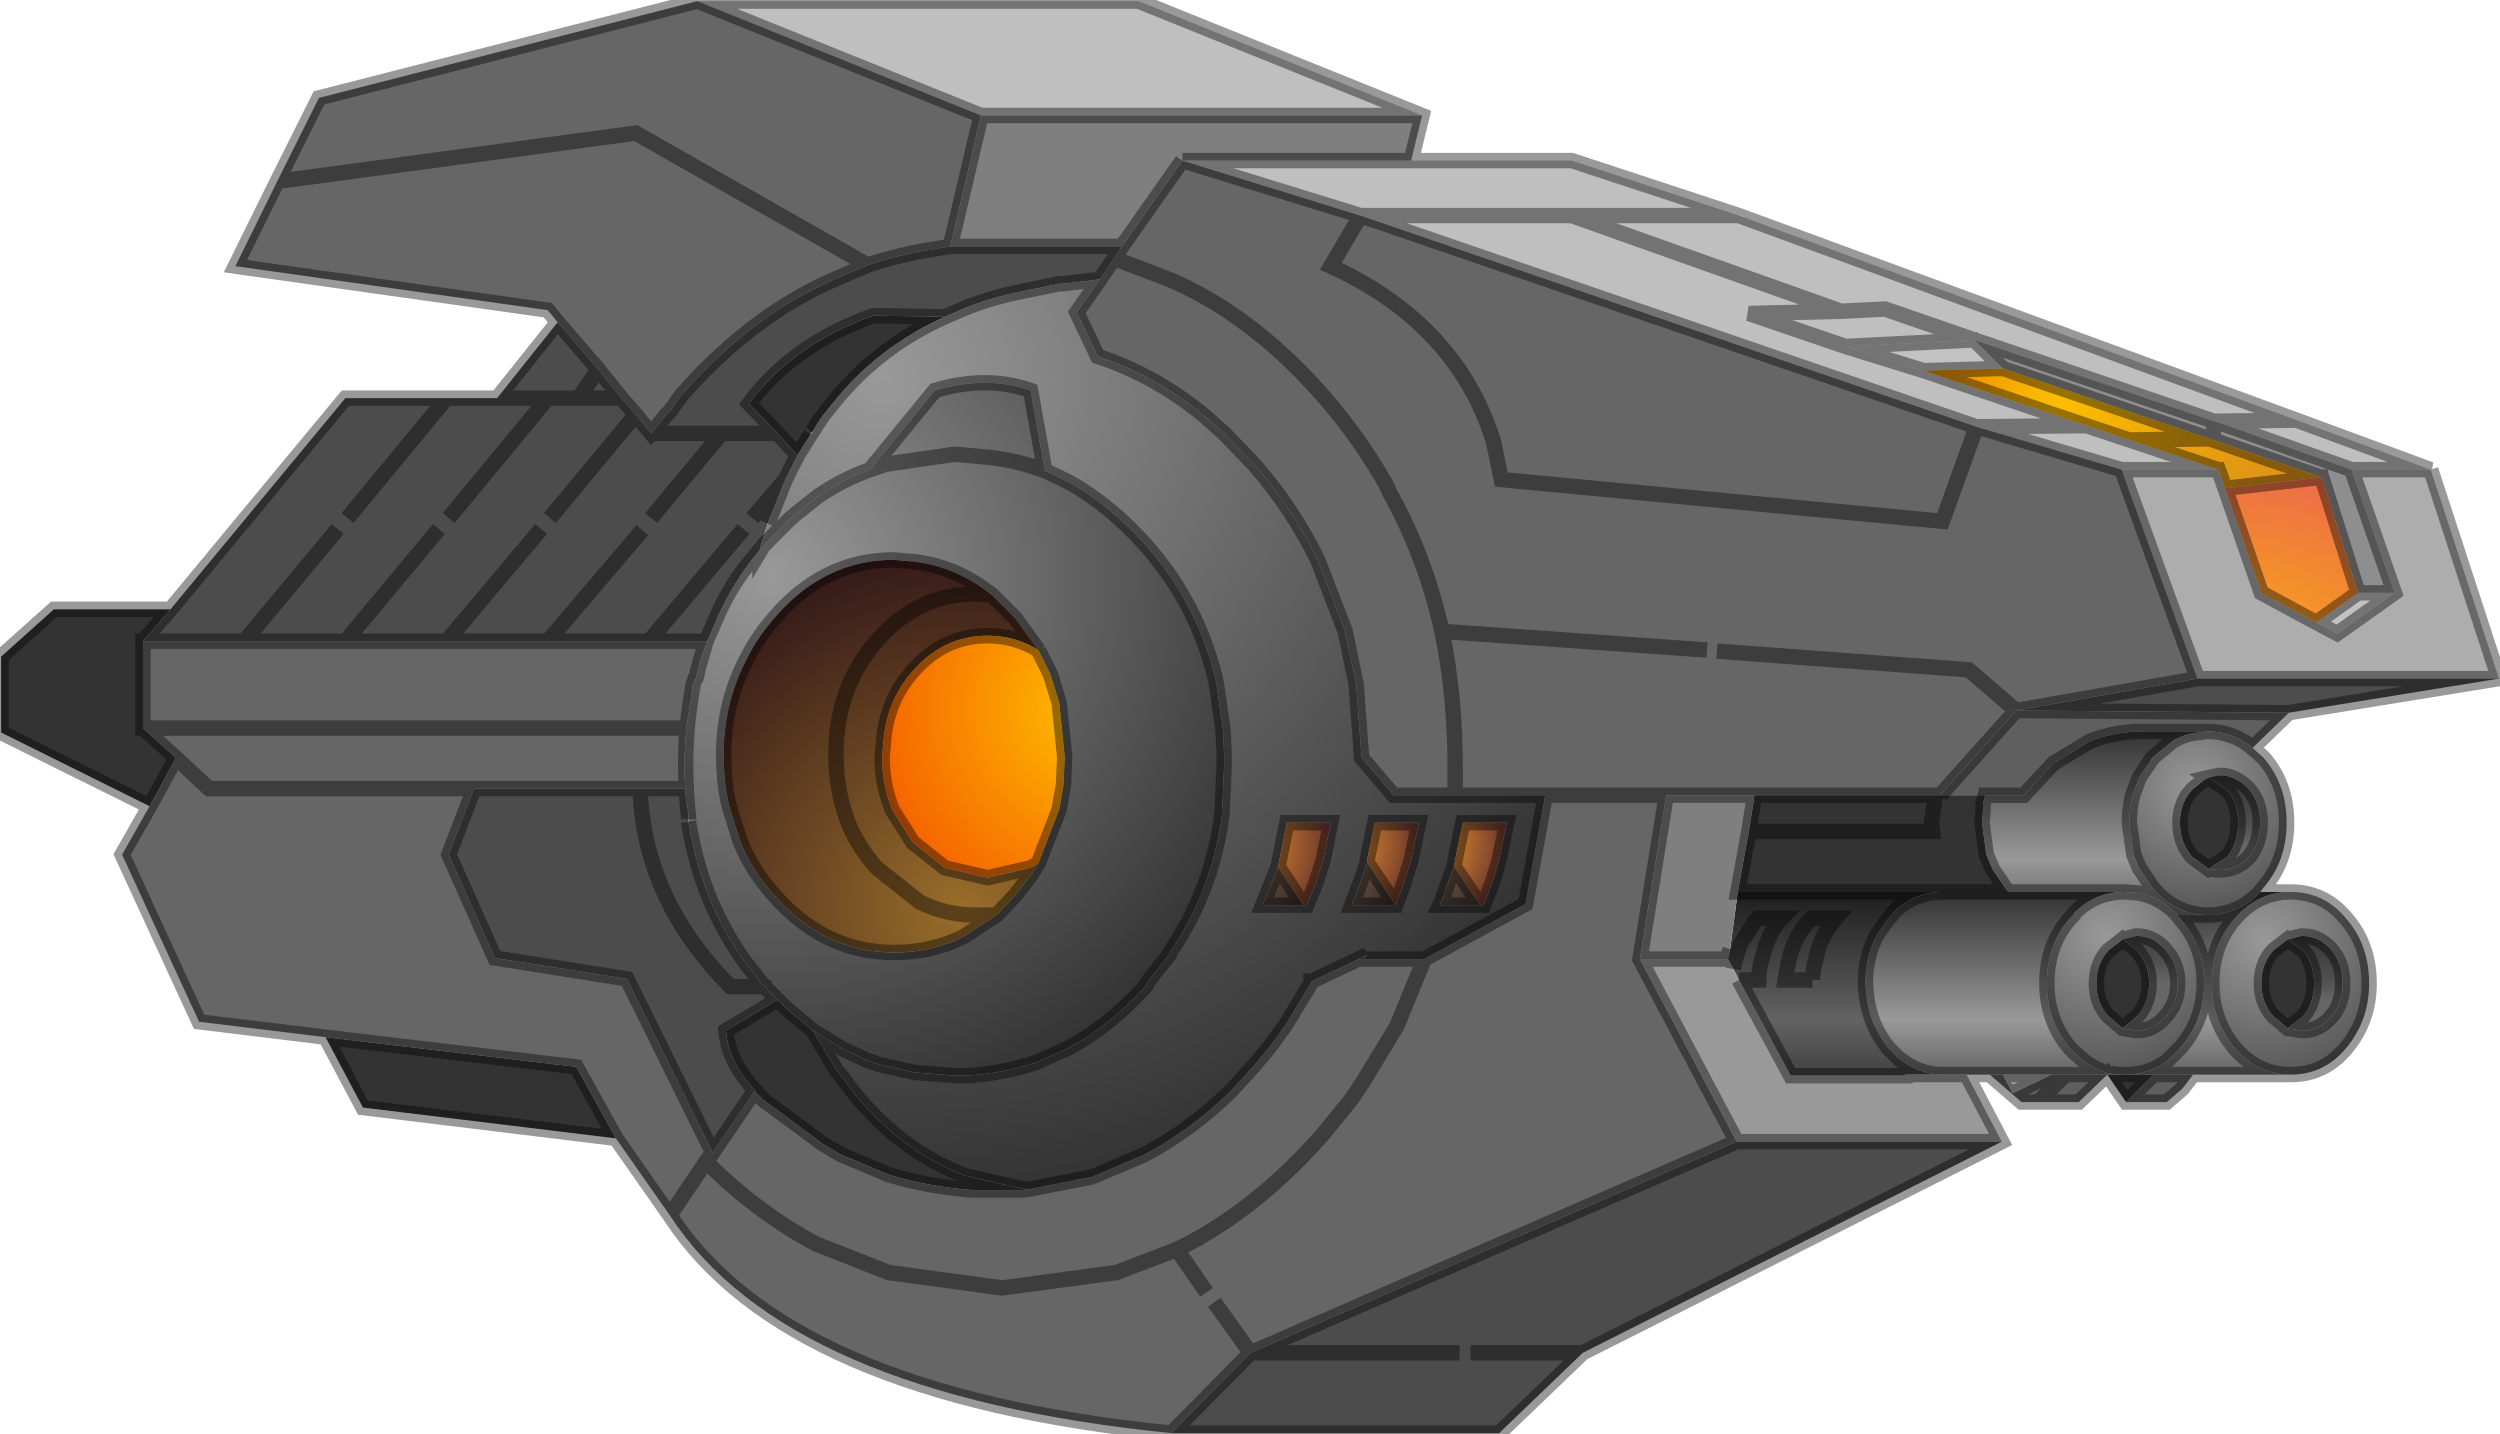<?xml version="1.0" encoding="UTF-8" standalone="no"?>
<svg xmlns:xlink="http://www.w3.org/1999/xlink" height="65.2px" width="113.65px" xmlns="http://www.w3.org/2000/svg">
  <g transform="matrix(1.0, 0.0, 0.0, 1.0, 0.05, 0.05)">
    <path d="M100.25 33.2 L97.15 33.2 Q95.95 33.25 94.95 33.65 L93.3 34.65 91.95 36.1 90.2 36.1 88.15 36.1 91.6 32.25 104.0 32.35 102.35 33.95 Q101.45 33.2 100.3 33.2 L100.25 33.2 M90.4 48.8 L91.0 48.8 91.45 49.65 93.2 48.8 93.85 48.8 95.75 48.8 94.45 50.05 92.6 50.05 91.85 50.05 90.4 48.8 M97.85 48.8 L99.65 48.8 99.15 49.45 98.45 50.05 96.6 50.05 97.85 48.8 M92.6 50.05 L93.85 48.8 92.6 50.05" fill="#5f5f5f" fill-rule="evenodd" stroke="none"/>
    <path d="M90.2 36.1 L90.1 36.5 90.1 36.8 90.05 37.35 90.25 38.8 90.55 39.5 91.1 40.3 91.25 40.5 89.5 40.5 89.15 40.5 88.15 40.5 78.95 40.5 79.45 37.75 79.65 36.5 79.7 36.1 87.95 36.1 88.15 36.1 90.2 36.1 M100.35 39.45 L99.6 38.9 Q99.05 38.25 99.05 37.35 99.05 36.65 99.4 36.1 L99.6 35.85 100.15 35.4 100.35 35.3 101.2 35.85 Q101.7 36.45 101.7 37.35 101.7 38.25 101.2 38.9 L100.35 39.45 M87.95 36.1 L87.9 36.3 87.8 37.0 87.75 37.35 87.8 37.75 79.45 37.75 87.8 37.75 87.75 37.35 87.8 37.0 87.9 36.3 87.95 36.1 M95.75 48.8 L96.4 48.8 96.5 48.8 96.6 48.8 96.75 48.8 97.85 48.8 96.6 50.05 95.75 48.8 M96.45 42.65 L97.1 43.15 97.2 43.3 Q97.65 43.85 97.65 44.65 97.65 45.45 97.2 46.05 L97.1 46.15 96.45 46.7 95.8 46.15 Q95.25 45.55 95.25 44.65 95.25 43.75 95.8 43.15 L96.45 42.65 M103.95 42.65 L104.65 43.15 Q105.15 43.75 105.15 44.65 105.15 45.55 104.65 46.15 L103.95 46.7 103.3 46.15 Q102.75 45.55 102.75 44.65 102.75 43.75 103.3 43.15 L103.95 42.65 M27.95 51.7 L16.45 50.3 14.75 47.1 26.15 48.45 27.95 51.7 M6.75 36.6 L0.0 33.25 0.0 29.8 2.4 27.65 7.7 27.65 6.45 29.1 6.45 33.05 7.95 34.4 6.75 36.6 M42.9 14.35 Q39.8 15.75 37.75 18.35 L37.35 18.85 37.05 19.3 37.0 19.4 36.9 19.55 36.85 19.6 36.8 19.65 36.8 19.7 36.2 20.65 35.3 19.65 34.0 18.3 Q36.0 15.6 39.65 14.3 L42.9 14.35 M36.9 46.8 L38.0 48.65 38.1 48.75 38.7 49.55 Q40.9 52.3 43.85 53.4 L46.45 54.0 46.8 54.0 46.45 54.05 45.05 54.05 44.15 54.05 Q42.15 53.9 40.35 53.35 L38.2 52.45 37.35 51.95 34.65 49.95 34.35 49.65 34.25 49.55 34.3 49.55 Q33.05 48.2 32.95 46.8 L35.3 45.4 35.5 45.6 35.7 45.8 36.9 46.8" fill="#333333" fill-rule="evenodd" stroke="none"/>
    <path d="M110.45 21.3 L106.85 21.3 100.65 19.1 104.35 19.05 100.65 19.1 100.6 19.1 89.7 15.4 83.85 15.7 87.4 16.8 94.8 19.3 89.8 19.35 94.8 19.3 96.75 19.95 100.8 21.3 96.4 21.3 89.8 19.35 61.8 9.75 71.4 9.75 83.65 14.1 79.45 14.2 83.85 15.7 79.45 14.2 83.65 14.1 71.4 9.75 61.8 9.75 53.7 7.25 64.1 7.25 71.4 7.25 79.0 9.75 104.35 19.05 110.45 21.3 M83.65 14.1 L85.65 14.0 89.7 15.4 85.65 14.0 83.65 14.1 M31.65 0.0 L51.7 0.0 64.6 5.2 44.55 5.2 31.65 0.0 M71.4 9.75 L79.0 9.75 71.4 9.75" fill="#bfbfbf" fill-rule="evenodd" stroke="none"/>
    <path d="M106.85 21.3 L110.45 21.3 113.55 30.8 99.85 30.8 96.4 21.3 100.8 21.3 101.1 22.15 102.75 26.9 105.25 28.25 106.2 28.75 108.8 26.9 106.85 21.3" fill="#adadad" fill-rule="evenodd" stroke="none"/>
    <path d="M108.8 26.9 L106.2 28.75 105.25 28.25 107.15 26.9 108.8 26.9 M87.4 16.8 L83.85 15.7 89.7 15.4 91.0 16.7 87.4 16.8" fill="#c2c2c2" fill-rule="evenodd" stroke="none"/>
    <path d="M100.65 19.1 L106.85 21.3 108.8 26.9 107.15 26.9 105.5 21.65 100.55 19.95 100.4 19.9 91.0 16.7 89.7 15.4 100.6 19.1 100.65 19.1 M100.55 19.95 L100.6 19.1 100.55 19.95" fill="#8e8e8e" fill-rule="evenodd" stroke="none"/>
    <path d="M101.1 22.15 L100.8 21.3 96.75 19.95 94.8 19.3 87.4 16.8 91.0 16.7 100.4 19.9 100.55 19.95 105.5 21.65 101.1 22.15 M96.75 19.95 L100.4 19.9 96.75 19.95" fill="url(#gradient0)" fill-rule="evenodd" stroke="none"/>
    <path d="M96.4 21.3 L99.85 30.8 91.6 32.25 88.15 36.1 87.95 36.1 79.7 36.1 75.7 36.1 70.2 36.1 75.7 36.1 74.5 43.55 78.9 51.85 56.8 61.45 53.2 65.1 Q35.7 63.35 30.4 55.2 L27.95 51.7 26.15 48.45 14.75 47.1 9.0 46.4 5.5 38.8 6.75 36.6 7.95 34.4 6.45 33.05 6.45 29.1 11.05 29.1 15.65 29.1 20.25 29.1 24.85 29.1 29.45 29.1 32.05 29.1 31.7 30.3 32.05 29.1 32.1 29.1 31.8 29.9 31.7 30.3 31.65 30.5 31.65 30.55 31.6 30.75 31.55 30.8 31.45 31.1 31.3 32.1 31.15 33.05 6.45 33.05 31.15 33.05 31.1 33.85 31.05 34.75 31.1 35.8 29.05 35.8 21.5 35.8 20.35 38.8 22.45 43.5 28.45 44.45 32.35 52.35 32.05 52.75 30.4 55.2 32.05 52.75 32.35 52.35 34.25 49.55 34.35 49.65 34.65 49.95 37.35 51.95 38.2 52.45 40.35 53.35 Q42.15 53.9 44.15 54.05 L45.05 54.05 46.45 54.05 46.8 54.0 49.6 53.45 51.95 52.45 Q54.05 51.35 55.9 49.55 L56.95 48.4 57.7 47.5 58.35 46.6 58.45 46.45 59.6 44.55 61.7 43.55 61.95 43.55 64.7 43.55 69.3 41.05 70.2 36.1 66.1 36.1 63.3 36.1 61.85 34.4 61.6 31.05 61.1 28.65 59.85 25.4 Q58.7 23.05 56.95 21.05 L55.6 19.65 54.7 18.85 Q52.45 17.0 49.85 16.15 L48.9 14.15 49.95 12.65 50.6 11.7 53.1 12.65 Q54.4 13.2 55.7 14.05 58.05 15.6 60.1 17.95 61.8 19.9 63.0 22.05 L63.1 22.3 Q64.75 25.25 65.5 28.65 66.1 31.55 66.1 34.75 L66.1 36.1 66.1 34.75 Q66.1 31.55 65.5 28.65 64.75 25.25 63.1 22.3 L63.0 22.05 Q61.8 19.9 60.1 17.95 58.05 15.6 55.7 14.05 54.4 13.2 53.1 12.65 L50.6 11.7 50.95 11.15 53.7 7.25 61.8 9.75 89.8 19.35 88.25 23.65 68.2 21.75 67.85 20.05 Q66.75 16.45 63.75 14.05 62.3 12.9 60.45 12.05 L61.8 9.75 60.45 12.05 Q62.3 12.9 63.75 14.05 66.75 16.45 67.85 20.05 L68.2 21.75 88.25 23.65 89.8 19.35 96.4 21.3 M78.0 29.55 L89.45 30.4 91.6 32.25 89.45 30.4 78.0 29.55 M25.3 14.6 L24.85 14.05 10.65 12.05 12.55 8.2 14.45 4.4 31.65 0.0 44.55 5.2 43.15 11.15 42.55 11.25 Q40.9 11.5 39.4 12.0 L38.0 12.6 Q36.6 13.2 35.3 14.05 32.95 15.6 30.9 17.95 L30.55 18.45 30.5 18.5 30.45 18.6 30.2 18.85 29.85 19.3 29.55 19.65 28.85 18.8 28.2 18.05 27.15 16.75 25.3 14.6 M54.8 58.7 L53.45 56.75 53.95 56.5 Q57.25 54.75 60.1 51.5 L61.4 49.9 61.9 49.15 63.45 46.6 64.7 43.55 63.45 46.6 61.9 49.15 61.4 49.9 60.1 51.5 Q57.25 54.75 53.95 56.5 L53.45 56.75 54.8 58.7 M77.55 29.5 L65.5 28.65 77.55 29.5 M12.55 8.2 L28.85 6.0 39.4 12.0 28.85 6.0 12.55 8.2 M21.5 35.8 L9.45 35.8 7.95 34.4 9.45 35.8 21.5 35.8 M32.05 52.75 L32.45 53.15 Q34.6 55.2 37.05 56.5 L40.35 57.8 45.5 58.5 50.7 57.8 53.45 56.75 50.7 57.8 45.5 58.5 40.35 57.8 37.05 56.5 Q34.6 55.2 32.45 53.15 L32.05 52.75 M56.8 61.45 L55.15 59.15 56.8 61.45" fill="#666666" fill-rule="evenodd" stroke="none"/>
    <path d="M90.2 36.1 L91.95 36.1 93.3 34.65 94.95 33.65 Q95.95 33.25 97.15 33.2 L100.25 33.2 99.95 33.25 Q99.25 33.3 98.7 33.65 L97.8 34.4 97.2 35.3 96.9 36.1 Q96.75 36.7 96.75 37.35 L96.95 38.8 97.2 39.4 97.8 40.3 Q98.8 41.5 100.25 41.55 L98.95 41.55 Q98.2 40.75 97.2 40.55 L96.6 40.5 96.5 40.5 96.4 40.5 91.25 40.5 91.1 40.3 90.55 39.5 90.25 38.8 90.05 37.35 90.1 36.8 90.1 36.5 90.2 36.1" fill="url(#gradient1)" fill-rule="evenodd" stroke="none"/>
    <path d="M100.25 41.55 Q98.8 41.5 97.8 40.3 L97.2 39.4 96.95 38.8 96.75 37.35 Q96.75 36.7 96.9 36.1 L97.2 35.3 97.8 34.4 98.7 33.65 Q99.25 33.3 99.95 33.25 L100.25 33.2 100.3 33.2 Q101.45 33.2 102.35 33.95 L102.85 34.4 Q103.9 35.6 103.9 37.35 103.9 39.1 102.85 40.3 L102.7 40.5 Q101.7 41.55 100.3 41.55 L100.25 41.55 M100.35 35.3 L100.15 35.4 99.6 35.85 99.4 36.1 Q99.05 36.65 99.05 37.35 99.05 38.25 99.6 38.9 L100.35 39.45 100.8 39.5 100.85 39.5 Q101.65 39.5 102.2 38.9 102.7 38.25 102.7 37.35 102.7 36.45 102.2 35.85 101.7 35.3 101.05 35.2 L100.85 35.2 100.8 35.2 100.35 35.3" fill="url(#gradient2)" fill-rule="evenodd" stroke="none"/>
    <path d="M100.35 39.45 L101.2 38.9 Q101.7 38.25 101.7 37.35 101.7 36.45 101.2 35.85 L100.35 35.3 100.8 35.2 100.85 35.2 101.05 35.2 Q101.7 35.3 102.2 35.85 102.7 36.45 102.7 37.35 102.7 38.25 102.2 38.9 101.65 39.5 100.85 39.5 L100.8 39.5 100.35 39.45" fill="url(#gradient3)" fill-rule="evenodd" stroke="none"/>
    <path d="M99.85 30.8 L113.55 30.8 104.0 32.35 91.6 32.25 99.85 30.8" fill="#4d4d4d" fill-rule="evenodd" stroke="none"/>
    <path d="M91.25 40.5 L96.4 40.5 Q95.15 40.55 94.25 41.45 L94.2 41.55 94.05 41.7 Q93.0 42.9 93.0 44.65 93.0 46.35 94.05 47.6 L94.25 47.8 94.65 48.15 Q95.15 48.55 95.8 48.75 L96.4 48.8 95.75 48.8 93.85 48.8 93.2 48.8 91.0 48.8 90.4 48.8 89.35 48.8 88.15 48.8 Q87.15 48.75 86.4 48.15 L86.3 48.1 86.0 47.8 85.8 47.6 Q84.95 46.55 84.8 45.2 L84.75 44.65 Q84.75 43.4 85.3 42.4 L85.8 41.7 85.95 41.55 86.0 41.45 Q86.9 40.55 88.15 40.5 L89.15 40.5 89.5 40.5 91.25 40.5" fill="url(#gradient4)" fill-rule="evenodd" stroke="none"/>
    <path d="M78.95 40.5 L88.15 40.5 Q86.9 40.55 86.0 41.45 L85.95 41.55 85.8 41.7 85.3 42.4 Q84.75 43.4 84.75 44.65 L84.8 45.2 Q84.95 46.55 85.8 47.6 L86.0 47.8 86.3 48.1 86.4 48.15 Q87.15 48.75 88.15 48.8 L86.55 48.8 86.55 48.85 81.35 48.85 79.0 44.5 79.9 44.5 Q79.9 44.0 80.05 43.55 L80.15 43.2 Q80.35 42.35 80.95 41.7 L79.85 41.7 79.7 41.85 79.65 41.95 79.05 42.9 78.85 43.55 78.8 43.7 78.75 44.0 78.8 43.7 78.85 43.55 79.05 42.9 79.65 41.95 79.7 41.85 79.85 41.7 80.95 41.7 Q80.35 42.35 80.15 43.2 L80.05 43.55 Q79.9 44.0 79.9 44.5 L79.0 44.5 78.75 44.0 78.5 43.55 78.6 43.1 78.95 40.5 M82.35 44.5 L81.1 44.5 81.15 44.2 81.25 43.7 Q81.45 42.65 82.15 41.85 L82.3 41.7 83.4 41.7 Q82.7 42.5 82.5 43.55 82.35 44.0 82.35 44.5 82.35 44.0 82.5 43.55 82.7 42.5 83.4 41.7 L82.3 41.7 82.15 41.85 Q81.45 42.65 81.25 43.7 L81.15 44.2 81.1 44.5 82.35 44.5" fill="url(#gradient5)" fill-rule="evenodd" stroke="none"/>
    <path d="M79.0 44.5 L81.35 48.85 86.55 48.85 86.55 48.8 88.15 48.8 89.35 48.8 90.95 51.85 78.9 51.85 74.5 43.55 78.45 43.55 78.5 43.55 78.75 44.0 79.0 44.5" fill="#999999" fill-rule="evenodd" stroke="none"/>
    <path d="M96.4 40.5 L96.5 40.5 96.6 40.5 97.2 40.55 Q98.2 40.75 98.95 41.55 L99.05 41.7 Q100.15 42.9 100.15 44.65 100.15 46.35 99.05 47.6 L98.5 48.15 98.3 48.3 Q97.6 48.75 96.75 48.8 L96.6 48.8 96.5 48.8 96.4 48.8 95.8 48.75 Q95.15 48.55 94.65 48.15 L94.25 47.8 94.05 47.6 Q93.0 46.35 93.0 44.65 93.0 42.9 94.05 41.7 L94.2 41.55 94.25 41.45 Q95.15 40.55 96.4 40.5 M96.45 42.65 L95.8 43.15 Q95.25 43.75 95.25 44.65 95.25 45.55 95.8 46.15 L96.45 46.7 97.05 46.8 97.1 46.8 97.2 46.8 Q97.9 46.75 98.4 46.15 98.95 45.55 98.95 44.65 98.95 43.75 98.4 43.15 97.9 42.55 97.2 42.5 L97.1 42.5 97.05 42.5 96.45 42.65" fill="url(#gradient6)" fill-rule="evenodd" stroke="none"/>
    <path d="M96.45 46.7 L97.1 46.15 97.2 46.05 Q97.65 45.45 97.65 44.65 97.65 43.85 97.2 43.3 L97.1 43.15 96.45 42.65 97.05 42.5 97.1 42.5 97.2 42.5 Q97.9 42.55 98.4 43.15 98.95 43.75 98.95 44.65 98.95 45.55 98.4 46.15 97.9 46.75 97.2 46.8 L97.1 46.8 97.05 46.8 96.45 46.7" fill="url(#gradient7)" fill-rule="evenodd" stroke="none"/>
    <path d="M98.95 41.55 L100.25 41.55 100.3 41.55 Q101.7 41.55 102.7 40.5 L103.95 40.5 Q102.55 40.55 101.55 41.7 100.5 42.9 100.5 44.65 100.5 46.35 101.55 47.6 102.55 48.75 103.95 48.8 L99.65 48.8 97.85 48.8 96.75 48.8 Q97.6 48.75 98.3 48.3 L98.5 48.15 99.05 47.6 Q100.15 46.35 100.15 44.65 100.15 42.9 99.05 41.7 L98.95 41.55" fill="url(#gradient8)" fill-rule="evenodd" stroke="none"/>
    <path d="M91.0 48.8 L93.2 48.8 91.45 49.65 91.0 48.8" fill="#a5a5a5" fill-rule="evenodd" stroke="none"/>
    <path d="M105.25 28.25 L102.75 26.9 101.1 22.15 105.5 21.65 107.15 26.9 105.25 28.25" fill="url(#gradient9)" fill-rule="evenodd" stroke="none"/>
    <path d="M103.95 46.7 L104.65 46.15 Q105.15 45.55 105.15 44.65 105.15 43.75 104.65 43.15 L103.95 42.65 104.55 42.5 104.65 42.5 Q105.4 42.5 105.95 43.15 106.45 43.75 106.45 44.65 106.45 45.55 105.95 46.15 105.4 46.8 104.65 46.8 L104.55 46.8 103.95 46.7" fill="url(#gradient10)" fill-rule="evenodd" stroke="none"/>
    <path d="M103.95 48.8 Q102.55 48.75 101.55 47.6 100.5 46.35 100.5 44.65 100.5 42.9 101.55 41.7 102.55 40.55 103.95 40.5 L104.0 40.5 104.1 40.5 Q105.6 40.5 106.6 41.7 107.65 42.9 107.65 44.65 107.65 46.35 106.6 47.6 105.6 48.8 104.1 48.8 L104.0 48.8 103.95 48.8 M103.95 42.65 L103.3 43.15 Q102.75 43.75 102.75 44.65 102.75 45.55 103.3 46.15 L103.95 46.7 104.55 46.8 104.65 46.8 Q105.4 46.8 105.95 46.15 106.45 45.55 106.45 44.65 106.45 43.75 105.95 43.15 105.4 42.5 104.65 42.5 L104.55 42.5 103.95 42.65" fill="url(#gradient11)" fill-rule="evenodd" stroke="none"/>
    <path d="M79.7 36.1 L79.65 36.5 79.45 37.75 78.95 40.5 78.6 43.1 78.5 43.55 78.45 43.55 74.5 43.55 75.7 36.1 79.7 36.1 M64.6 5.2 L64.1 7.25 53.7 7.25 50.95 11.15 43.15 11.15 44.55 5.2 64.6 5.2 M78.6 43.1 L78.45 43.55 78.6 43.1" fill="#7f7f7f" fill-rule="evenodd" stroke="none"/>
    <path d="M90.95 51.85 L71.9 61.45 68.1 65.1 53.2 65.1 56.8 61.45 78.9 51.85 90.95 51.85 M7.7 27.65 L15.65 18.05 20.25 18.05 22.55 18.05 25.3 14.6 27.15 16.75 28.2 18.05 26.25 18.05 27.15 16.75 26.25 18.05 28.2 18.05 28.85 18.8 29.55 19.65 29.85 19.3 30.2 18.85 30.45 18.6 30.5 18.5 30.55 18.45 30.9 17.95 Q32.95 15.6 35.3 14.05 36.6 13.2 38.0 12.6 L39.4 12.0 Q40.9 11.5 42.55 11.25 L43.15 11.15 50.95 11.15 50.6 11.7 49.95 12.65 48.25 12.85 48.1 12.85 46.15 13.25 Q44.75 13.55 43.6 14.05 L42.9 14.35 39.65 14.3 Q36.0 15.6 34.0 18.3 L35.3 19.65 36.2 20.65 35.7 21.65 35.65 21.75 34.85 23.75 34.5 24.85 34.5 24.9 34.45 25.0 34.25 25.25 Q33.2 26.45 32.55 27.95 L32.05 29.1 32.55 27.95 Q33.2 26.45 34.25 25.25 L34.45 25.0 34.25 25.25 Q33.25 26.5 32.6 27.95 L32.1 29.1 32.05 29.1 29.45 29.1 24.85 29.1 20.25 29.1 15.65 29.1 11.05 29.1 6.45 29.1 7.7 27.65 M24.85 18.05 L20.35 23.5 24.85 18.05 22.55 18.05 24.85 18.05 26.25 18.05 24.85 18.05 M24.95 23.5 L28.85 18.8 24.95 23.5 M35.7 21.65 L35.65 21.75 34.15 23.5 35.65 21.75 35.7 21.65 M29.55 23.5 L32.75 19.65 35.3 19.65 32.75 19.65 29.55 23.5 M29.55 19.65 L32.75 19.65 29.55 19.65 M21.5 35.8 L29.05 35.8 31.1 35.8 31.15 36.45 31.2 36.55 31.2 36.6 31.25 37.05 31.25 37.2 31.25 37.3 Q31.55 39.2 32.25 40.9 32.85 42.3 33.75 43.6 L34.65 44.75 34.75 44.8 34.8 44.9 35.3 45.4 32.95 46.8 Q33.05 48.2 34.3 49.55 L34.25 49.55 32.35 52.35 28.45 44.45 22.45 43.5 20.35 38.8 21.5 35.8 M15.75 23.5 L20.25 18.05 15.75 23.5 M19.9 24.0 L15.65 29.1 19.9 24.0 M33.75 24.0 L29.45 29.1 33.75 24.0 M29.15 24.05 L24.85 29.1 29.15 24.05 M24.55 24.0 L20.25 29.1 24.55 24.0 M29.05 35.8 Q29.2 40.8 33.15 44.8 L34.75 44.8 33.15 44.8 Q29.2 40.8 29.05 35.8 M15.3 24.0 L11.05 29.1 15.3 24.0 M71.9 61.45 L66.8 61.45 71.9 61.45 M66.3 61.45 L56.8 61.45 66.3 61.45" fill="#4c4c4c" fill-rule="evenodd" stroke="none"/>
    <path d="M49.95 12.65 L48.9 14.15 49.85 16.15 Q52.45 17.0 54.7 18.85 L55.6 19.65 56.95 21.05 Q58.7 23.05 59.85 25.4 L61.1 28.65 61.6 31.05 61.85 34.4 63.3 36.1 66.1 36.1 70.2 36.1 69.3 41.05 64.7 43.55 61.95 43.55 62.1 43.35 61.7 43.55 59.6 44.55 58.45 46.45 58.35 46.6 57.7 47.5 56.95 48.4 55.9 49.55 Q54.05 51.35 51.95 52.45 L49.6 53.45 46.8 54.0 46.45 54.0 43.85 53.4 Q40.9 52.3 38.7 49.55 L38.1 48.75 38.0 48.65 36.9 46.8 38.2 47.6 38.3 47.65 39.35 48.15 39.5 48.2 39.95 48.35 41.5 48.7 43.35 48.85 43.9 48.85 Q45.55 48.75 47.05 48.25 L48.4 47.65 Q50.35 46.65 52.05 44.75 L52.15 44.55 53.1 43.35 53.1 43.3 53.55 42.6 Q55.1 40.05 55.5 37.0 L55.6 34.75 55.6 34.25 55.55 33.15 55.25 31.05 55.15 30.6 Q54.3 27.3 52.05 24.75 50.45 22.95 48.6 21.9 L48.1 21.65 47.45 21.35 46.8 17.7 Q44.8 17.0 42.45 17.7 L39.5 21.3 Q38.25 21.75 37.15 22.5 L36.2 23.25 35.85 23.55 34.65 24.75 34.5 25.0 34.5 24.85 34.5 25.0 34.45 25.0 34.5 24.9 34.5 24.85 34.85 23.75 35.65 21.75 35.7 21.65 36.2 20.65 36.8 19.7 36.8 19.65 36.85 19.6 36.9 19.55 37.0 19.4 37.05 19.3 37.35 18.85 37.75 18.35 Q39.8 15.75 42.9 14.35 L43.6 14.05 Q44.75 13.55 46.15 13.25 L48.1 12.85 48.25 12.85 49.95 12.65 M59.2 44.55 L59.6 44.55 59.2 44.55 M59.2 41.1 L59.35 41.1 59.75 40.15 60.1 39.05 60.2 38.55 60.45 37.35 58.45 37.35 58.05 39.35 57.35 41.1 59.2 41.1 M67.25 41.1 L67.4 41.1 67.8 40.05 68.1 39.05 68.2 38.55 68.45 37.35 66.45 37.35 66.2 38.55 66.1 39.05 66.05 39.35 65.75 40.15 65.5 40.9 65.4 41.1 67.25 41.1 M63.4 41.1 L63.75 40.15 64.1 39.05 64.2 38.55 64.45 37.35 62.45 37.35 62.2 38.55 62.1 39.05 62.1 39.15 61.8 40.05 61.4 41.1 63.4 41.1" fill="url(#gradient12)" fill-rule="evenodd" stroke="none"/>
    <path d="M34.5 25.0 L34.65 24.75 35.85 23.55 36.2 23.25 37.15 22.5 Q38.25 21.75 39.5 21.3 L42.45 17.7 Q44.8 17.0 46.8 17.7 L47.45 21.35 48.1 21.65 48.6 21.9 Q50.45 22.95 52.05 24.75 54.3 27.3 55.15 30.6 L55.25 31.05 55.55 33.15 55.6 34.25 55.6 34.75 55.5 37.0 Q55.1 40.05 53.55 42.6 L53.1 43.3 53.1 43.35 52.15 44.55 52.05 44.75 Q50.35 46.65 48.4 47.65 L47.05 48.25 Q45.55 48.75 43.9 48.85 L43.35 48.85 41.5 48.7 39.95 48.35 39.5 48.2 39.35 48.15 38.3 47.65 38.2 47.6 36.9 46.8 35.7 45.8 35.5 45.6 35.3 45.4 34.8 44.9 34.75 44.8 34.65 44.75 33.75 43.6 Q32.85 42.3 32.25 40.9 31.55 39.2 31.25 37.3 L31.25 37.2 31.25 37.05 31.2 36.6 31.2 36.55 31.15 36.45 31.1 35.8 31.05 34.75 31.1 33.85 31.15 33.05 31.3 32.1 31.45 31.1 31.55 30.8 31.6 30.75 31.65 30.55 31.65 30.5 31.7 30.3 31.8 29.9 32.1 29.1 32.6 27.95 Q33.25 26.5 34.25 25.25 L34.45 25.0 34.5 25.0 M47.45 21.35 Q46.25 20.9 45.0 20.75 L43.35 20.6 40.25 21.05 39.5 21.3 40.25 21.05 43.35 20.6 45.0 20.75 Q46.25 20.9 47.45 21.35 M47.15 39.2 L48.1 36.75 48.3 35.6 48.35 34.35 48.1 31.9 47.7 30.6 47.15 29.5 46.1 28.05 45.25 27.2 45.05 27.0 44.65 26.7 Q43.0 25.55 41.1 25.45 L40.6 25.4 Q37.4 25.4 35.15 28.05 34.4 28.9 33.9 29.9 32.95 31.7 32.85 33.85 L32.85 34.35 Q32.85 35.55 33.1 36.6 L33.6 38.2 Q34.15 39.55 35.15 40.65 36.2 41.85 37.45 42.5 38.9 43.25 40.6 43.25 42.35 43.25 43.8 42.5 L45.1 41.65 45.25 41.55 45.3 41.5 46.1 40.65 46.8 39.75 47.15 39.2 M31.3 32.1 Q31.0 34.15 31.2 36.55 31.0 34.15 31.3 32.1" fill="url(#gradient13)" fill-rule="evenodd" stroke="none"/>
    <path d="M47.15 39.2 L46.8 39.75 46.1 40.65 45.3 41.5 45.25 41.55 45.1 41.65 43.8 42.5 Q42.35 43.25 40.6 43.25 38.9 43.25 37.45 42.5 36.2 41.85 35.15 40.65 34.15 39.55 33.6 38.2 L33.1 36.6 Q32.85 35.55 32.85 34.35 L32.85 33.85 Q32.95 31.7 33.9 29.9 34.4 28.9 35.15 28.05 37.4 25.4 40.6 25.4 L41.1 25.45 Q43.0 25.55 44.65 26.7 L45.05 27.0 45.25 27.2 46.1 28.05 47.15 29.5 Q46.1 28.85 44.85 28.85 42.85 28.85 41.45 30.45 40.2 31.85 40.1 33.85 L40.05 34.35 Q40.05 35.55 40.45 36.6 L40.5 36.75 41.45 38.25 42.9 39.4 44.85 39.85 46.8 39.4 47.15 39.2 M45.05 27.0 L44.3 26.95 Q41.65 26.95 39.8 29.1 37.95 31.2 37.95 34.25 37.95 35.95 38.55 37.45 39.0 38.5 39.8 39.4 L41.75 40.95 Q42.95 41.55 44.3 41.55 L45.25 41.55 44.3 41.55 Q42.95 41.55 41.75 40.95 L39.8 39.4 Q39.0 38.5 38.55 37.45 37.95 35.95 37.95 34.25 37.95 31.2 39.8 29.1 41.65 26.95 44.3 26.95 L45.05 27.0" fill="url(#gradient14)" fill-rule="evenodd" stroke="none"/>
    <path d="M47.15 29.5 L47.7 30.6 48.1 31.9 48.35 34.35 48.3 35.6 48.1 36.75 47.15 39.2 46.8 39.4 44.85 39.85 42.9 39.4 41.45 38.25 40.5 36.75 40.45 36.6 Q40.05 35.55 40.05 34.35 L40.1 33.85 Q40.2 31.85 41.45 30.45 42.85 28.85 44.85 28.85 46.1 28.85 47.15 29.5" fill="url(#gradient15)" fill-rule="evenodd" stroke="none"/>
    <path d="M58.05 39.35 L58.45 37.35 60.45 37.35 60.2 38.55 60.1 39.05 59.75 40.15 59.35 41.1 59.2 41.1 58.05 39.35" fill="url(#gradient16)" fill-rule="evenodd" stroke="none"/>
    <path d="M59.2 41.1 L57.35 41.1 58.05 39.35 59.2 41.1" fill="url(#gradient17)" fill-rule="evenodd" stroke="none"/>
    <path d="M66.05 39.35 L66.1 39.05 66.2 38.55 66.45 37.35 68.45 37.35 68.2 38.55 68.1 39.05 67.8 40.05 67.4 41.1 67.25 41.1 66.05 39.35" fill="url(#gradient18)" fill-rule="evenodd" stroke="none"/>
    <path d="M67.25 41.1 L65.4 41.1 65.5 40.9 65.75 40.15 66.05 39.35 67.25 41.1" fill="url(#gradient19)" fill-rule="evenodd" stroke="none"/>
    <path d="M62.1 39.15 L62.1 39.05 62.2 38.55 62.45 37.35 64.45 37.35 64.2 38.55 64.1 39.05 63.75 40.15 63.4 41.1 62.1 39.15" fill="url(#gradient20)" fill-rule="evenodd" stroke="none"/>
    <path d="M63.4 41.1 L61.4 41.1 61.8 40.05 62.1 39.15 63.4 41.1" fill="url(#gradient21)" fill-rule="evenodd" stroke="none"/>
    <path d="M61.95 43.55 L61.7 43.55 62.1 43.35 61.95 43.55" fill="url(#gradient22)" fill-rule="evenodd" stroke="none"/>
    <path d="M106.85 21.3 L110.45 21.3 104.35 19.05 100.65 19.1 106.85 21.3 108.8 26.9 106.2 28.75 105.25 28.25 102.75 26.9 101.1 22.15 100.8 21.3 96.4 21.3 99.85 30.8 113.55 30.8 110.45 21.3 M87.4 16.8 L83.85 15.7 79.45 14.2 83.65 14.1 71.4 9.75 61.8 9.75 89.8 19.35 94.8 19.3 87.4 16.8 91.0 16.7 89.7 15.4 83.85 15.7 M89.7 15.4 L85.65 14.0 83.65 14.1 M61.8 9.75 L60.45 12.05 Q62.3 12.9 63.75 14.05 66.75 16.45 67.85 20.05 L68.2 21.75 88.25 23.65 89.8 19.35 96.4 21.3 M105.5 21.65 L100.55 19.95 100.4 19.9 96.75 19.95 100.8 21.3 M96.75 19.95 L94.8 19.3 M89.7 15.4 L100.6 19.1 100.65 19.1 M100.6 19.1 L100.55 19.95 M100.4 19.9 L91.0 16.7 M100.25 33.2 L97.15 33.2 Q95.95 33.25 94.95 33.65 L93.3 34.65 91.95 36.1 90.2 36.1 90.1 36.5 90.1 36.8 90.05 37.35 90.25 38.8 90.55 39.5 91.1 40.3 91.25 40.5 96.4 40.5 96.5 40.5 96.6 40.5 97.2 40.55 Q98.2 40.75 98.95 41.55 L100.25 41.55 Q98.8 41.5 97.8 40.3 L97.2 39.4 96.95 38.8 96.75 37.35 Q96.75 36.7 96.9 36.1 L97.2 35.3 97.8 34.4 98.7 33.65 Q99.25 33.3 99.95 33.25 L100.25 33.2 100.3 33.2 Q101.45 33.2 102.35 33.95 L104.0 32.35 91.6 32.25 88.15 36.1 M100.35 35.3 L100.15 35.4 99.6 35.85 99.4 36.1 Q99.05 36.65 99.05 37.35 99.05 38.25 99.6 38.9 L100.35 39.45 101.2 38.9 Q101.7 38.25 101.7 37.35 101.7 36.45 101.2 35.85 L100.35 35.3 100.8 35.2 100.85 35.2 101.05 35.2 Q101.7 35.3 102.2 35.85 102.7 36.45 102.7 37.35 102.7 38.25 102.2 38.9 101.65 39.5 100.85 39.5 L100.8 39.5 100.35 39.45 M91.6 32.25 L99.85 30.8 M79.45 37.75 L87.8 37.75 87.75 37.35 87.8 37.0 87.9 36.3 87.95 36.1 79.7 36.1 79.65 36.5 79.45 37.75 78.95 40.5 88.15 40.5 89.15 40.5 89.5 40.5 91.25 40.5 M82.35 44.5 Q82.35 44.0 82.5 43.55 82.7 42.5 83.4 41.7 L82.3 41.7 82.15 41.85 Q81.45 42.65 81.25 43.7 L81.15 44.2 81.1 44.5 82.35 44.5 M88.15 48.8 Q87.15 48.75 86.4 48.15 L86.3 48.1 86.0 47.8 85.8 47.6 Q84.95 46.55 84.8 45.2 L84.75 44.65 Q84.75 43.4 85.3 42.4 L85.8 41.7 85.95 41.55 86.0 41.45 Q86.9 40.55 88.15 40.5 M79.0 44.5 L81.35 48.85 86.55 48.85 86.55 48.8 88.15 48.8 89.35 48.8 90.4 48.8 91.0 48.8 93.2 48.8 93.85 48.8 95.75 48.8 96.4 48.8 95.8 48.75 Q95.15 48.55 94.65 48.15 L94.25 47.8 94.05 47.6 Q93.0 46.35 93.0 44.65 93.0 42.9 94.05 41.7 L94.2 41.55 94.25 41.45 Q95.15 40.55 96.4 40.5 M96.45 46.7 L97.1 46.15 97.2 46.05 Q97.65 45.45 97.65 44.65 97.65 43.85 97.2 43.3 L97.1 43.15 96.45 42.65 95.8 43.15 Q95.25 43.75 95.25 44.65 95.25 45.55 95.8 46.15 L96.45 46.7 97.05 46.8 97.1 46.8 97.2 46.8 Q97.9 46.75 98.4 46.15 98.95 45.55 98.95 44.65 98.95 43.75 98.4 43.15 97.9 42.55 97.2 42.5 L97.1 42.5 97.05 42.5 96.45 42.65 M96.75 48.8 Q97.6 48.75 98.3 48.3 L98.5 48.15 99.05 47.6 Q100.15 46.35 100.15 44.65 100.15 42.9 99.05 41.7 L98.95 41.55 M102.7 40.5 Q101.7 41.55 100.3 41.55 L100.25 41.55 M96.4 48.8 L96.5 48.8 96.6 48.8 96.75 48.8 97.85 48.8 99.65 48.8 103.95 48.8 Q102.55 48.75 101.55 47.6 100.5 46.35 100.5 44.65 100.5 42.9 101.55 41.7 102.55 40.55 103.95 40.5 L102.7 40.5 102.85 40.3 Q103.9 39.1 103.9 37.35 103.9 35.6 102.85 34.4 L102.35 33.95 M99.65 48.8 L99.15 49.45 98.45 50.05 96.6 50.05 95.75 48.8 94.45 50.05 92.6 50.05 91.85 50.05 90.4 48.8 M91.6 32.25 L89.45 30.4 78.0 29.55 M105.25 28.25 L107.15 26.9 105.5 21.65 101.1 22.15 M107.15 26.9 L108.8 26.9 M103.95 48.8 L104.0 48.8 104.1 48.8 Q105.6 48.8 106.6 47.6 107.65 46.35 107.65 44.65 107.65 42.9 106.6 41.7 105.6 40.5 104.1 40.5 L104.0 40.5 103.95 40.5 M103.95 46.7 L104.65 46.15 Q105.15 45.55 105.15 44.65 105.15 43.75 104.65 43.15 L103.95 42.65 103.3 43.15 Q102.75 43.75 102.75 44.65 102.75 45.55 103.3 46.15 L103.95 46.7 104.55 46.8 104.65 46.8 Q105.4 46.8 105.95 46.15 106.45 45.55 106.45 44.65 106.45 43.75 105.95 43.15 105.4 42.5 104.65 42.5 L104.55 42.5 103.95 42.65 M104.0 32.35 L113.55 30.8 M93.2 48.8 L91.45 49.65 M89.35 48.8 L90.95 51.85 71.9 61.45 68.1 65.1 53.2 65.1 Q35.7 63.35 30.4 55.2 L27.95 51.7 16.45 50.3 14.75 47.1 9.0 46.4 5.5 38.8 6.75 36.6 0.0 33.25 0.0 29.8 2.4 27.65 7.7 27.65 15.65 18.05 20.25 18.05 22.55 18.05 25.3 14.6 24.85 14.05 10.65 12.05 12.55 8.2 14.45 4.4 31.65 0.0 51.7 0.0 64.6 5.2 64.1 7.25 71.4 7.25 79.0 9.75 104.35 19.05 M93.85 48.8 L92.6 50.05 M96.6 50.05 L97.85 48.8 M79.0 9.75 L71.4 9.75 M66.1 36.1 L66.1 34.75 Q66.1 31.55 65.5 28.65 64.75 25.25 63.1 22.3 L63.0 22.05 Q61.8 19.9 60.1 17.95 58.05 15.6 55.7 14.05 54.4 13.2 53.1 12.65 L50.6 11.7 49.95 12.65 48.9 14.15 49.85 16.15 Q52.45 17.0 54.7 18.85 L55.6 19.65 56.95 21.05 Q58.7 23.05 59.85 25.4 L61.1 28.65 61.6 31.05 61.85 34.4 63.3 36.1 66.1 36.1 70.2 36.1 75.7 36.1 79.7 36.1 M53.7 7.25 L50.95 11.15 50.6 11.7 M39.4 12.0 Q40.9 11.5 42.55 11.25 L43.15 11.15 44.55 5.2 31.65 0.0 M49.95 12.65 L48.25 12.85 48.1 12.85 46.15 13.25 Q44.75 13.55 43.6 14.05 L42.9 14.35 Q39.8 15.75 37.75 18.35 L37.35 18.85 37.05 19.3 37.0 19.4 36.9 19.55 36.85 19.6 M36.8 19.65 L36.8 19.7 36.2 20.65 35.7 21.65 35.65 21.75 34.85 23.75 M34.5 24.85 L34.5 25.0 34.65 24.75 35.85 23.55 36.2 23.25 37.15 22.5 Q38.25 21.75 39.5 21.3 L42.45 17.7 Q44.8 17.0 46.8 17.7 L47.45 21.35 48.1 21.65 48.6 21.9 Q50.45 22.95 52.05 24.75 54.3 27.3 55.15 30.6 L55.25 31.05 55.55 33.15 55.6 34.25 55.6 34.75 55.5 37.0 Q55.1 40.05 53.55 42.6 L53.1 43.3 53.1 43.35 52.15 44.55 52.05 44.75 Q50.35 46.65 48.4 47.65 L47.05 48.25 Q45.55 48.75 43.9 48.85 L43.35 48.85 41.5 48.7 39.95 48.35 39.5 48.2 39.35 48.15 38.3 47.65 38.2 47.6 36.9 46.8 38.0 48.65 38.1 48.75 38.7 49.55 Q40.9 52.3 43.85 53.4 L46.45 54.0 46.8 54.0 49.6 53.45 51.95 52.45 Q54.05 51.35 55.9 49.55 L56.95 48.4 57.7 47.5 58.35 46.6 58.45 46.45 59.6 44.55 59.2 44.55 M39.5 21.3 L40.25 21.05 43.35 20.6 45.0 20.75 Q46.25 20.9 47.45 21.35 M43.15 11.15 L50.95 11.15 M47.15 29.5 L47.7 30.6 48.1 31.9 48.35 34.35 48.3 35.6 48.1 36.75 47.15 39.2 46.8 39.75 46.1 40.65 45.3 41.5 45.25 41.55 45.1 41.65 43.8 42.5 Q42.35 43.25 40.6 43.25 38.9 43.25 37.45 42.5 36.2 41.85 35.15 40.65 34.15 39.55 33.6 38.2 L33.1 36.6 Q32.85 35.55 32.85 34.35 L32.85 33.85 Q32.95 31.7 33.9 29.9 34.4 28.9 35.15 28.05 37.4 25.4 40.6 25.4 L41.1 25.45 Q43.0 25.55 44.65 26.7 L45.05 27.0 45.25 27.2 46.1 28.05 47.15 29.5 Q46.1 28.85 44.85 28.85 42.85 28.85 41.45 30.45 40.2 31.85 40.1 33.85 L40.05 34.35 Q40.05 35.55 40.45 36.6 L40.5 36.75 41.45 38.25 42.9 39.4 44.85 39.85 46.8 39.4 47.15 39.2 M45.25 41.55 L44.3 41.55 Q42.95 41.55 41.75 40.95 L39.8 39.4 Q39.0 38.5 38.55 37.45 37.95 35.95 37.95 34.25 37.95 31.2 39.8 29.1 41.65 26.95 44.3 26.95 L45.05 27.0 M58.05 39.35 L58.45 37.35 60.45 37.35 60.2 38.55 60.1 39.05 59.75 40.15 59.35 41.1 59.2 41.1 57.35 41.1 58.05 39.35 59.2 41.1 M66.05 39.35 L66.1 39.05 66.2 38.55 66.45 37.35 68.45 37.35 68.2 38.55 68.1 39.05 67.8 40.05 67.4 41.1 67.25 41.1 65.4 41.1 65.5 40.9 65.75 40.15 66.05 39.35 67.25 41.1 M62.1 39.15 L62.1 39.05 62.2 38.55 62.45 37.35 64.45 37.35 64.2 38.55 64.1 39.05 63.75 40.15 63.4 41.1 61.4 41.1 61.8 40.05 62.1 39.15 63.4 41.1 M64.7 43.55 L63.45 46.6 61.9 49.15 61.4 49.9 60.1 51.5 Q57.25 54.75 53.95 56.5 L53.45 56.75 54.8 58.7 M61.95 43.55 L64.7 43.55 69.3 41.05 70.2 36.1 M61.95 43.55 L61.7 43.55 59.6 44.55 M61.7 43.55 L62.1 43.35 61.95 43.55 M78.75 44.0 L78.8 43.7 78.85 43.55 79.05 42.9 79.65 41.95 79.7 41.85 79.85 41.7 80.95 41.7 Q80.35 42.35 80.15 43.2 L80.05 43.55 Q79.9 44.0 79.9 44.5 L79.0 44.5 M78.45 43.55 L78.5 43.55 M74.5 43.55 L78.45 43.55 78.6 43.1 M75.7 36.1 L74.5 43.55 78.9 51.85 90.95 51.85 M65.5 28.65 L77.55 29.5 M44.55 5.2 L64.6 5.2 M53.7 7.25 L64.1 7.25 M61.8 9.75 L53.7 7.25 M28.2 18.05 L27.15 16.75 26.25 18.05 28.2 18.05 28.85 18.8 29.55 19.65 29.85 19.3 30.2 18.85 30.45 18.6 30.5 18.5 30.55 18.45 30.9 17.95 Q32.95 15.6 35.3 14.05 36.6 13.2 38.0 12.6 L39.4 12.0 28.85 6.0 12.55 8.2 M22.55 18.05 L24.85 18.05 26.25 18.05 M28.85 18.8 L24.95 23.5 M20.35 23.5 L24.85 18.05 M27.15 16.75 L25.3 14.6 M35.3 19.65 L32.75 19.65 29.55 23.5 M34.15 23.5 L35.65 21.75 35.7 21.65 M35.3 19.65 L34.0 18.3 Q36.0 15.6 39.65 14.3 L42.9 14.35 M35.3 19.65 L36.2 20.65 M32.75 19.65 L29.55 19.65 M32.05 29.1 L29.45 29.1 24.85 29.1 20.25 29.1 15.65 29.1 11.05 29.1 6.45 29.1 6.45 33.05 31.15 33.05 M31.3 32.1 L31.45 31.1 31.55 30.8 31.6 30.75 31.65 30.55 31.65 30.5 31.7 30.3 32.05 29.1 32.55 27.95 Q33.2 26.45 34.25 25.25 L34.45 25.0 34.5 25.0 M34.5 24.9 L34.5 24.85 M7.7 27.65 L6.45 29.1 M6.45 33.05 L7.95 34.4 9.45 35.8 21.5 35.8 29.05 35.8 31.1 35.8 M7.95 34.4 L6.75 36.6 M32.1 29.1 L32.05 29.1 M31.25 37.2 L31.25 37.05 31.2 36.6 31.2 36.55 Q31.0 34.15 31.3 32.1 M32.35 52.35 L28.45 44.45 22.45 43.5 20.35 38.8 21.5 35.8 M31.25 37.3 Q31.55 39.2 32.25 40.9 32.85 42.3 33.75 43.6 L34.65 44.75 34.75 44.8 34.8 44.9 35.3 45.4 35.5 45.6 35.7 45.8 36.9 46.8 M34.25 49.55 L34.3 49.55 Q33.05 48.2 32.95 46.8 L35.3 45.4 M34.75 44.8 L33.15 44.8 Q29.2 40.8 29.05 35.8 M20.25 29.1 L24.55 24.0 M24.85 29.1 L29.15 24.05 M29.45 29.1 L33.75 24.0 M15.65 29.1 L19.9 24.0 M20.25 18.05 L15.75 23.5 M14.75 47.1 L26.15 48.45 27.95 51.7 M11.05 29.1 L15.3 24.0 M34.25 49.55 L34.35 49.65 34.65 49.95 37.35 51.95 38.2 52.45 40.35 53.35 Q42.15 53.9 44.15 54.05 L45.05 54.05 46.45 54.05 46.8 54.0 M30.4 55.2 L32.05 52.75 32.35 52.35 34.25 49.55 M53.45 56.75 L50.7 57.8 45.5 58.5 40.35 57.8 37.05 56.5 Q34.6 55.2 32.45 53.15 L32.05 52.75 M66.8 61.45 L71.9 61.45 M55.15 59.15 L56.8 61.45 78.9 51.85 M56.8 61.45 L53.2 65.1 M56.8 61.45 L66.3 61.45" fill="none" stroke="#000000" stroke-width="0.7" stroke-opacity="0.4"/>
  </g>
  <defs>
    <radialGradient cx="0" cy="0" gradientTransform="matrix(0.028, 0.0, 0.0, 0.028, 103.65, 23.2)" gradientUnits="userSpaceOnUse" id="gradient0" r="819.2" spreadMethod="pad">
      <stop offset="0.0" stop-color="#d98c19"/>
      <stop offset="0.498" stop-color="#fdbe00"/>
      <stop offset="1.0" stop-color="#d75600"/>
    </radialGradient>
    <linearGradient gradientTransform="matrix(0.0, -0.005, -0.015, 0.0, 87.65, 37.35)" gradientUnits="userSpaceOnUse" id="gradient1" spreadMethod="pad" x1="-819.2" x2="819.2">
      <stop offset="0.0" stop-color="#666666"/>
      <stop offset="0.298" stop-color="#999999"/>
      <stop offset="1.0" stop-color="#333333"/>
    </linearGradient>
    <radialGradient cx="0" cy="0" gradientTransform="matrix(0.007, 0.0, 0.0, 0.007, 99.75, 35.8)" gradientUnits="userSpaceOnUse" id="gradient2" r="819.2" spreadMethod="pad">
      <stop offset="0.0" stop-color="#999999"/>
      <stop offset="1.0" stop-color="#565656"/>
    </radialGradient>
    <linearGradient gradientTransform="matrix(0.0, -0.002, 0.001, 0.0, 101.5, 36.75)" gradientUnits="userSpaceOnUse" id="gradient3" spreadMethod="pad" x1="-819.2" x2="819.2">
      <stop offset="0.0" stop-color="#666666"/>
      <stop offset="0.298" stop-color="#4f4f4f"/>
      <stop offset="1.0" stop-color="#333333"/>
    </linearGradient>
    <linearGradient gradientTransform="matrix(0.0, -0.005, -0.013, 0.0, 85.75, 44.65)" gradientUnits="userSpaceOnUse" id="gradient4" spreadMethod="pad" x1="-819.2" x2="819.2">
      <stop offset="0.0" stop-color="#666666"/>
      <stop offset="0.298" stop-color="#999999"/>
      <stop offset="1.0" stop-color="#333333"/>
    </linearGradient>
    <linearGradient gradientTransform="matrix(0.0, -0.005, -0.013, 0.0, 85.75, 44.65)" gradientUnits="userSpaceOnUse" id="gradient5" spreadMethod="pad" x1="-819.2" x2="819.2">
      <stop offset="0.0" stop-color="#434343"/>
      <stop offset="0.298" stop-color="#626262"/>
      <stop offset="1.0" stop-color="#1e1e1e"/>
    </linearGradient>
    <radialGradient cx="0" cy="0" gradientTransform="matrix(0.008, 0.0, 0.0, 0.008, 95.65, 42.45)" gradientUnits="userSpaceOnUse" id="gradient6" r="819.2" spreadMethod="pad">
      <stop offset="0.0" stop-color="#999999"/>
      <stop offset="1.0" stop-color="#565656"/>
    </radialGradient>
    <linearGradient gradientTransform="matrix(0.0, -0.002, 0.002, 0.0, 97.7, 43.0)" gradientUnits="userSpaceOnUse" id="gradient7" spreadMethod="pad" x1="-819.2" x2="819.2">
      <stop offset="0.0" stop-color="#666666"/>
      <stop offset="0.298" stop-color="#4f4f4f"/>
      <stop offset="1.0" stop-color="#333333"/>
    </linearGradient>
    <linearGradient gradientTransform="matrix(0.0, -0.005, -0.004, 0.0, 100.3, 44.65)" gradientUnits="userSpaceOnUse" id="gradient8" spreadMethod="pad" x1="-819.2" x2="819.2">
      <stop offset="0.0" stop-color="#666666"/>
      <stop offset="0.298" stop-color="#999999"/>
      <stop offset="1.0" stop-color="#333333"/>
    </linearGradient>
    <radialGradient cx="0" cy="0" gradientTransform="matrix(0.015, 0.0, 0.0, 0.015, 101.75, 33.4)" gradientUnits="userSpaceOnUse" id="gradient9" r="819.2" spreadMethod="pad">
      <stop offset="0.0" stop-color="#ffc300"/>
      <stop offset="1.0" stop-color="#ec6c49"/>
    </radialGradient>
    <linearGradient gradientTransform="matrix(0.0, -0.002, 0.002, 0.0, 105.1, 43.8)" gradientUnits="userSpaceOnUse" id="gradient10" spreadMethod="pad" x1="-819.2" x2="819.2">
      <stop offset="0.0" stop-color="#666666"/>
      <stop offset="0.298" stop-color="#4f4f4f"/>
      <stop offset="1.0" stop-color="#333333"/>
    </linearGradient>
    <radialGradient cx="0" cy="0" gradientTransform="matrix(0.008, 0.0, 0.0, 0.008, 102.85, 42.65)" gradientUnits="userSpaceOnUse" id="gradient11" r="819.2" spreadMethod="pad">
      <stop offset="0.0" stop-color="#999999"/>
      <stop offset="1.0" stop-color="#565656"/>
    </radialGradient>
    <radialGradient cx="0" cy="0" gradientTransform="matrix(0.046, 0.0, 0.0, 0.046, 40.05, 17.1)" gradientUnits="userSpaceOnUse" id="gradient12" r="819.2" spreadMethod="pad">
      <stop offset="0.0" stop-color="#999999"/>
      <stop offset="1.0" stop-color="#333333"/>
    </radialGradient>
    <radialGradient cx="0" cy="0" gradientTransform="matrix(0.031, 0.0, 0.0, 0.031, 35.05, 26.15)" gradientUnits="userSpaceOnUse" id="gradient13" r="819.2" spreadMethod="pad">
      <stop offset="0.0" stop-color="#999999"/>
      <stop offset="1.0" stop-color="#333333"/>
    </radialGradient>
    <radialGradient cx="0" cy="0" gradientTransform="matrix(0.02, 0.0, 0.0, 0.02, 43.65, 41.2)" gradientUnits="userSpaceOnUse" id="gradient14" r="819.2" spreadMethod="pad">
      <stop offset="0.0" stop-color="#996d2a"/>
      <stop offset="1.0" stop-color="#331919"/>
    </radialGradient>
    <radialGradient cx="0" cy="0" gradientTransform="matrix(0.013, 0.0, 0.0, 0.013, 50.1, 32.15)" gradientUnits="userSpaceOnUse" id="gradient15" r="819.2" spreadMethod="pad">
      <stop offset="0.0" stop-color="#ffc300"/>
      <stop offset="1.0" stop-color="#f56200"/>
    </radialGradient>
    <radialGradient cx="0" cy="0" gradientTransform="matrix(0.006, 0.0, 0.0, 0.006, 55.95, 38.25)" gradientUnits="userSpaceOnUse" id="gradient16" r="819.2" spreadMethod="pad">
      <stop offset="0.0" stop-color="#ffa02c"/>
      <stop offset="1.0" stop-color="#5d2d2d"/>
    </radialGradient>
    <radialGradient cx="0" cy="0" gradientTransform="matrix(0.005, 0.0, 0.0, 0.005, 56.35, 38.45)" gradientUnits="userSpaceOnUse" id="gradient17" r="819.2" spreadMethod="pad">
      <stop offset="0.0" stop-color="#80775b"/>
      <stop offset="1.0" stop-color="#332020"/>
    </radialGradient>
    <radialGradient cx="0" cy="0" gradientTransform="matrix(0.005, 0.0, 0.0, 0.005, 64.7, 38.3)" gradientUnits="userSpaceOnUse" id="gradient18" r="819.2" spreadMethod="pad">
      <stop offset="0.0" stop-color="#ffa02c"/>
      <stop offset="1.0" stop-color="#5d2d2d"/>
    </radialGradient>
    <radialGradient cx="0" cy="0" gradientTransform="matrix(0.006, 0.0, 0.0, 0.006, 63.75, 38.65)" gradientUnits="userSpaceOnUse" id="gradient19" r="819.2" spreadMethod="pad">
      <stop offset="0.0" stop-color="#80775b"/>
      <stop offset="1.0" stop-color="#332020"/>
    </radialGradient>
    <radialGradient cx="0" cy="0" gradientTransform="matrix(0.005, 0.0, 0.0, 0.005, 60.6, 38.4)" gradientUnits="userSpaceOnUse" id="gradient20" r="819.2" spreadMethod="pad">
      <stop offset="0.0" stop-color="#ffa02c"/>
      <stop offset="1.0" stop-color="#5d2d2d"/>
    </radialGradient>
    <radialGradient cx="0" cy="0" gradientTransform="matrix(0.005, 0.0, 0.0, 0.005, 60.25, 38.8)" gradientUnits="userSpaceOnUse" id="gradient21" r="819.2" spreadMethod="pad">
      <stop offset="0.0" stop-color="#80775b"/>
      <stop offset="1.0" stop-color="#332020"/>
    </radialGradient>
    <radialGradient cx="0" cy="0" gradientTransform="matrix(0.011, 0.0, 0.0, 0.011, 61.75, 39.0)" gradientUnits="userSpaceOnUse" id="gradient22" r="819.2" spreadMethod="pad">
      <stop offset="0.0" stop-color="#996d2a"/>
      <stop offset="1.0" stop-color="#331919"/>
    </radialGradient>
  </defs>
</svg>
